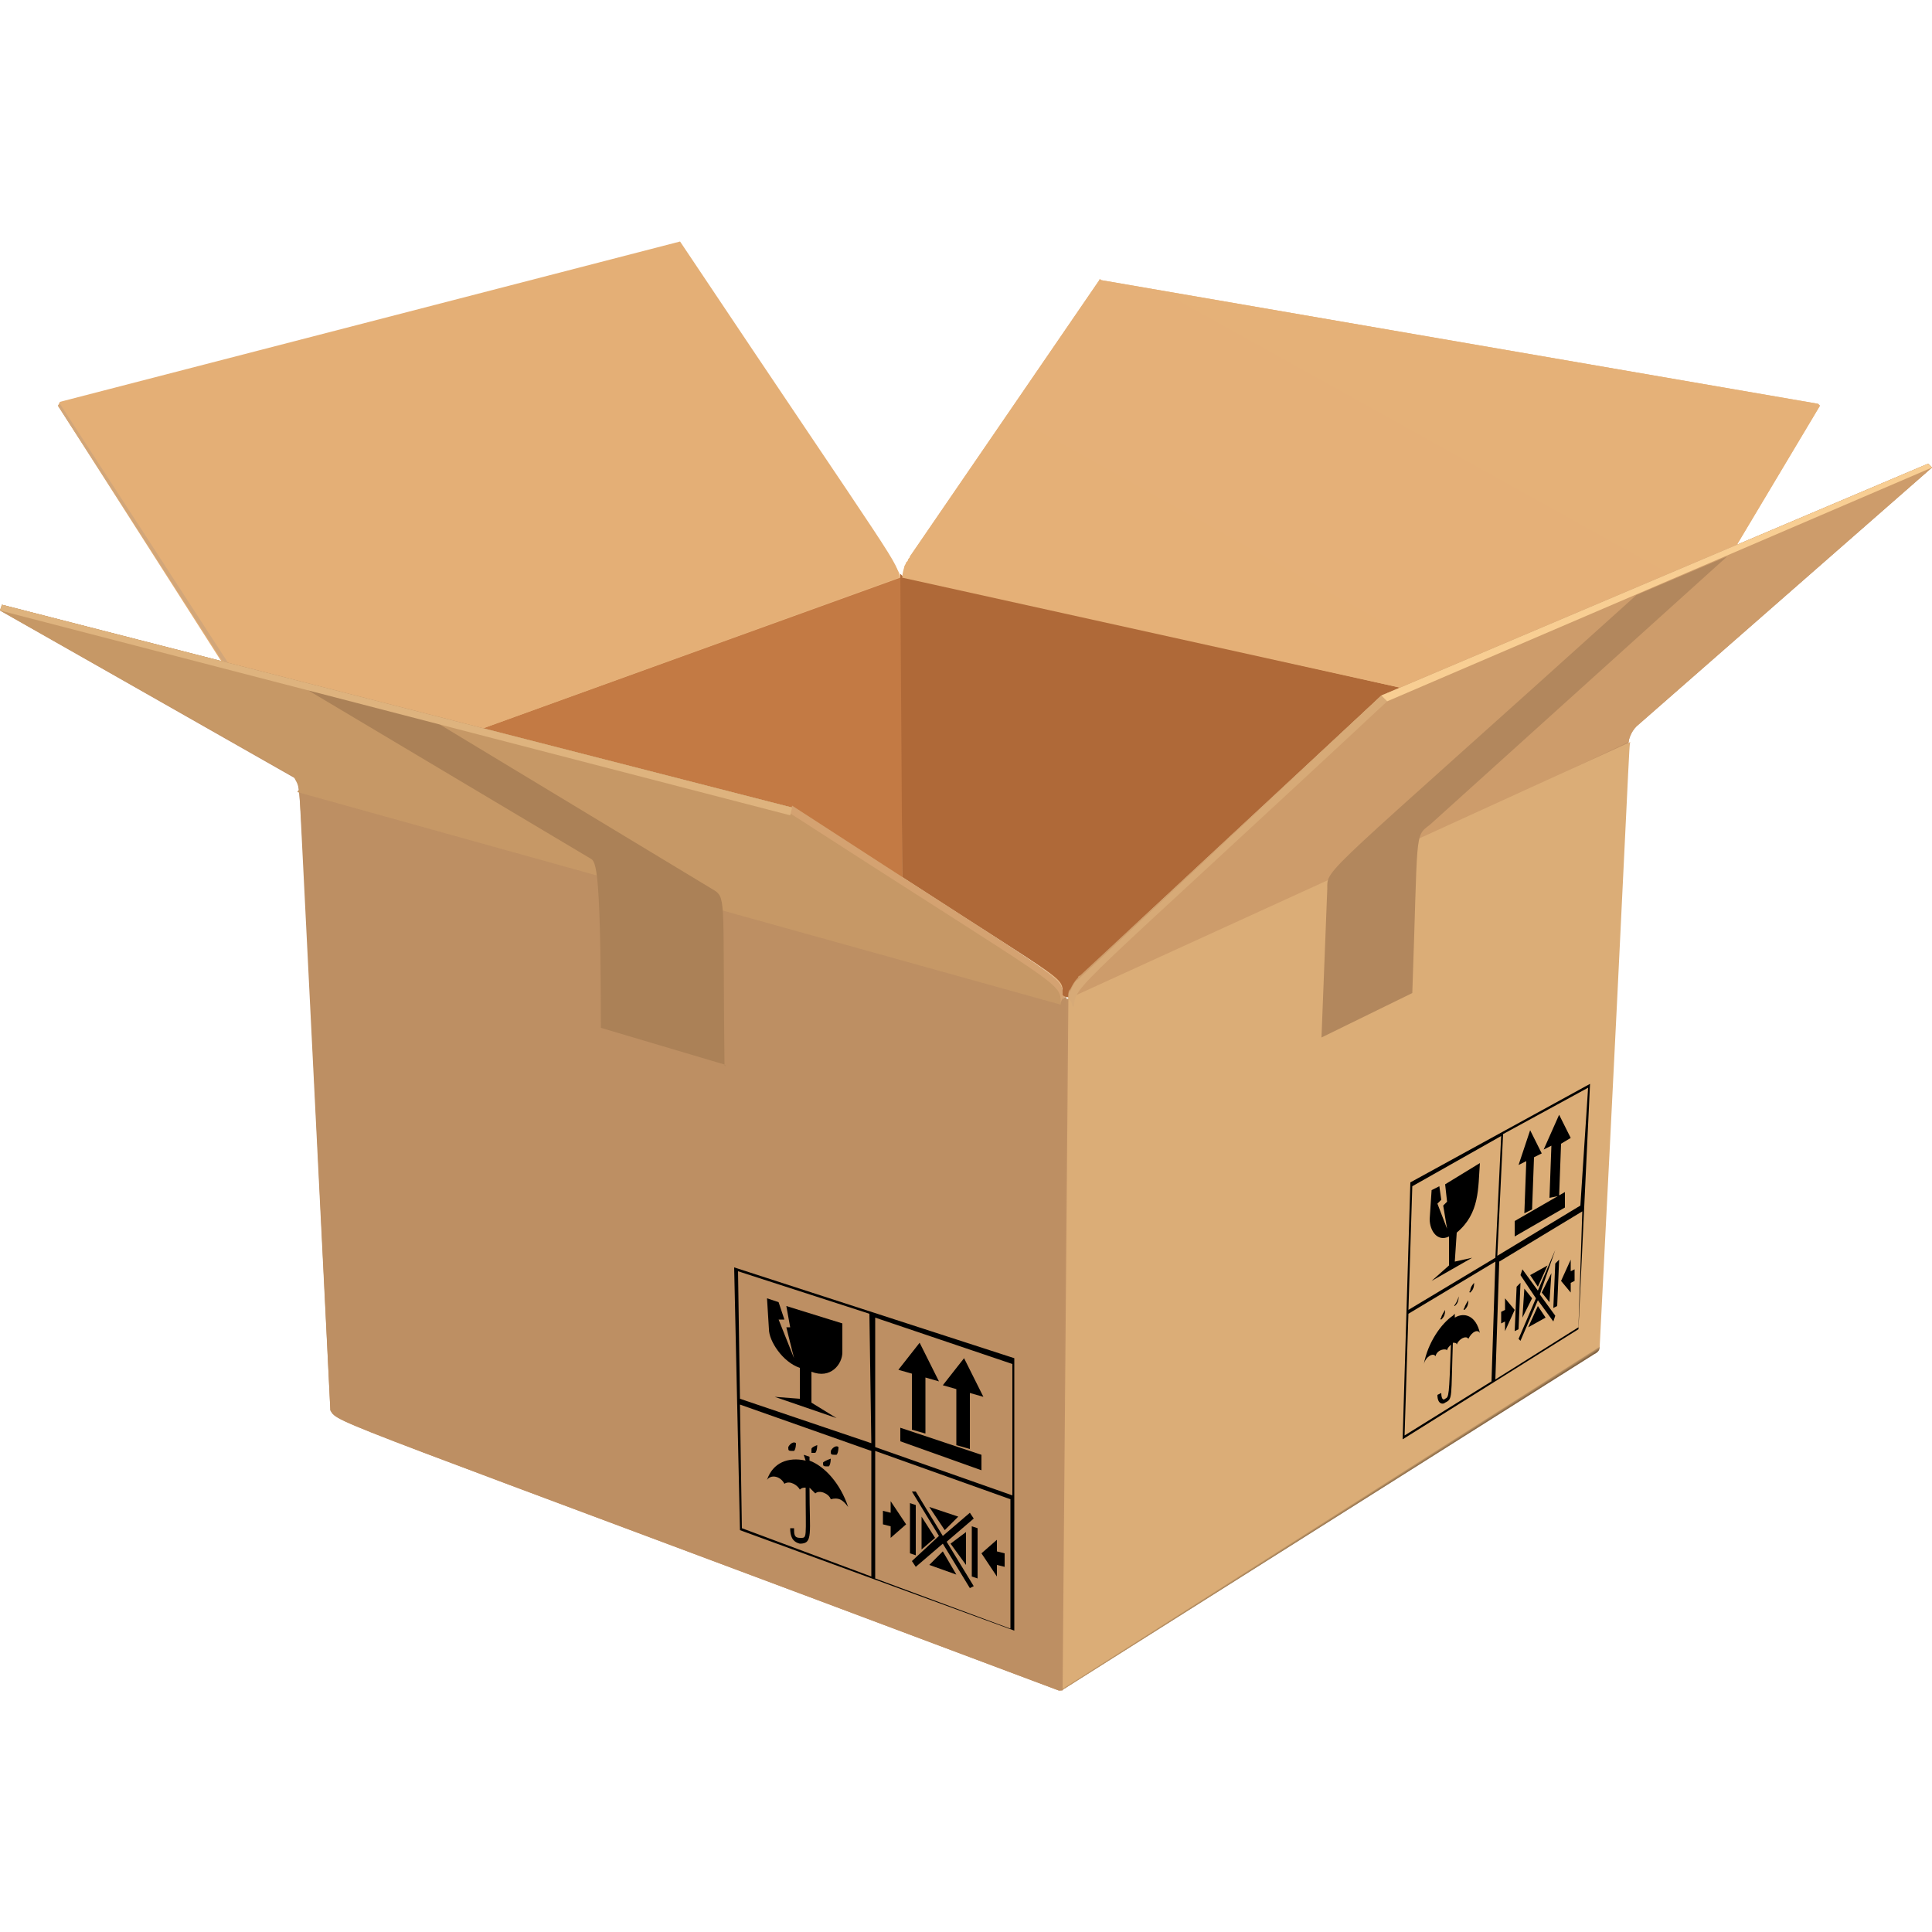 <svg xmlns="http://www.w3.org/2000/svg" viewBox="0 0 100 100">
	<path fill="#e8b67f" d="m94.2 21-4.3 7.2L71.5 36C55.1 51.3 55.4 50.8 55.4 51.6c0 .1-.1 0-.2 0s-.2 0-.2-.1c0-.9.4-.6-14-9.7l-29.4-7.5L3 21l.1-.1 32.1-8.3c11.4 17.1 11.4 16.9 11.4 17.3h.2c0-.7 0-.6.1-.7v-.1c.1 0 .1-.1.1-.1 0-.1.1-.1.1-.2l9.8-14.3s0-.1.1 0l37.1 6.4.1.1z"/>
	<linearGradient id="a" x1="1796.352" x2="2043.692" y1="1742.063" y2="1844.588" gradientTransform="translate(0 -978.567)" gradientUnits="userSpaceOnUse">
		<stop offset="0" stop-color="#c37a44"/>
		<stop offset=".444" stop-color="#bb713d"/>
		<stop offset=".641" stop-color="#a05728"/>
		<stop offset="1" stop-color="#964e23"/>
	</linearGradient>
	<path fill="url(#a)" d="M46.7 45.5 41 41.8l-16-4.1 21.6-7.8.1-.1v15.7z"/>
	<linearGradient id="b" x1="1670.363" x2="1133.863" y1="3313.707" y2="2560.678" gradientTransform="translate(0 -978.567)" gradientUnits="userSpaceOnUse">
		<stop offset="0" stop-color="#e9b880"/>
		<stop offset="1" stop-color="#e4af76"/>
	</linearGradient>
	<path fill="url(#b)" d="M46.5 29.9 25 37.7l-13.5-3.4L3 21l.1-.2 32.1-8.3c11.5 17.2 11.3 16.6 11.3 17.4z"/>
	<linearGradient id="c" x1="321.15" x2="311" y1="1800.682" y2="1772.727" gradientTransform="translate(0 -978.567)" gradientUnits="userSpaceOnUse">
		<stop offset="0" stop-color="#c37a45" stop-opacity="0"/>
		<stop offset=".133" stop-color="#c37a45"/>
		<stop offset=".294" stop-color="#d08d55"/>
		<stop offset=".502" stop-color="#dea167"/>
		<stop offset=".697" stop-color="#e8af73"/>
		<stop offset=".863" stop-color="#ecb477"/>
		<stop offset="1" stop-color="#ecb477" stop-opacity="0"/>
	</linearGradient>
	<path fill="url(#c)" d="M46.6 30.7 26.2 38l-3.2-.8L46.1 29c.3.4.5.8.5 1h.1l-.1.7z"/>
	<path fill="#d2a679" d="m11.8 34.3-.3-.1L3 21l.1-.1 8.7 13.4z"/>
	<linearGradient id="d" x1="23.336" x2="-467.262" y1="1094.447" y2="2221.986" gradientTransform="translate(0 -978.567)" gradientUnits="userSpaceOnUse">
		<stop offset=".088" stop-color="#af6938"/>
		<stop offset=".483" stop-color="#9a5227"/>
		<stop offset=".779" stop-color="#8d4520"/>
	</linearGradient>
	<path fill="url(#d)" d="m72.5 35.6-1 .4C55.1 51.3 55.4 50.8 55.4 51.6c0 .1-.1 0-.2 0s-.2 0-.2-.1c0-1 .3-.5-8.3-6.1l-.1-15.7.1.1 25.8 5.8z"/>
	<linearGradient id="e" x1="17.29" x2="300.76" y1="1099.396" y2="589.725" gradientTransform="translate(0 -978.567)" gradientUnits="userSpaceOnUse">
		<stop offset=".033" stop-color="#e4af76"/>
		<stop offset="1" stop-color="#e9b880"/>
	</linearGradient>
	<path fill="url(#e)" d="m94.2 21-4.3 7.2-17.4 7.4-25.8-5.7c0-.2.1-.7.3-.9 0-.1.1-.1.1-.2l9.8-14.3s0-.1.1 0l37.1 6.4.1.1z"/>
	<linearGradient id="f" x1="47.068" x2="50.428" y1="1070.056" y2="1055.162" gradientTransform="translate(0 -978.567)" gradientUnits="userSpaceOnUse">
		<stop offset="0" stop-color="#af6a38" stop-opacity="0"/>
		<stop offset=".086" stop-color="#af6a38"/>
		<stop offset=".198" stop-color="#b87542"/>
		<stop offset=".583" stop-color="#d59c66"/>
		<stop offset=".777" stop-color="#e4af76"/>
		<stop offset=".924" stop-color="#e4af76" stop-opacity="0"/>
	</linearGradient>
	<path fill="url(#f)" d="M74.1 34.9 71.5 36l-.3.3-24.6-5.4c.2-1.6.2-1.6.4-1.8l27.1 5.8z"/>
	<linearGradient id="g" x1="56.892" x2="170.154" y1="1016.416" y2="1016.416" gradientTransform="translate(0 -978.567)" gradientUnits="userSpaceOnUse">
		<stop offset="0" stop-color="#743f1a" stop-opacity="0"/>
		<stop offset=".493" stop-color="#743f1a" stop-opacity=".887"/>
		<stop offset=".5" stop-color="#743f1a" stop-opacity=".9"/>
		<stop offset=".53" stop-color="#743f1a" stop-opacity=".847"/>
		<stop offset="1" stop-color="#743f1a" stop-opacity="0"/>
	</linearGradient>
	<path fill="url(#g)" opacity=".75" d="M47.3 30v15.8c-.8-.5-.5-.3-1.3-.8V30.1l.6-.2c.3 0 .1 0 .7.1z"/>
	<path fill="#bf9064" d="M54.8 87.5C17 73.3 17.5 73.7 17.1 73c-1.6-32.7-1.5-32.1-1.8-32.7L0 31.6l.1-.3L41 41.8c14.3 9.3 14 8.8 14 9.8 0 .1.1.1.4.1 0-.8-.2-.3 16.1-15.7l28.3-12 .2.2-15.3 13.4c-.3.3-.4.7-.4.8-1.6 31.7-1.5 31.5-1.9 31.7L55.1 87.4c-.1.1-.2.1-.3.1z"/>
	<path fill="#bd8f63" d="M55.2 51.6 55 87.5h-.2C17 73.3 17.5 73.7 17.1 73l-1.6-32L55 51.7c.1-.1.2-.1.2-.1z"/>
	<linearGradient id="h" x1="33.132" x2="34.042" y1="1066.839" y2="1064.41" gradientTransform="translate(0 -978.567)" gradientUnits="userSpaceOnUse">
		<stop offset="0" stop-color="#322214"/>
		<stop offset=".24" stop-color="#322314" stop-opacity=".989"/>
		<stop offset="1" stop-color="#322214" stop-opacity="0"/>
	</linearGradient>
	<path fill="url(#h)" opacity=".54" d="m55 87.4-.2.1-37.4-14c-.1-.1-.2-.2-.2-.3L55 87.4z"/>
	<path d="m38 65.6 14.5 4.7v14.1l-14.2-5.2-.3-13.6zm7.3 9.5v6.6l7 2.6v-6.7l-7-2.5zm2.1 2.1 1.4 2.3 1.4-1.2.2.3-1.4 1.2 1.4 2.3-.2.1-1.4-2.3-1.4 1.2-.2-.3 1.4-1.3-1.4-2.3h.2zm4.2 2.5v.6l.4.1v.7l-.4-.1v.6l-.8-1.2.8-.7zm-1.3-.7.3.1v2.6l-.3-.1V79zm-12-6.3.1 6.4 6.7 2.5v-6.5l-6.8-2.4zm10.5 7.6.7 1.2-1.4-.5.7-.7zm1.2-1V81l-.8-1.1.8-.6zm-2.9-1.5.3.1v2.6l-.3-.1v-2.6zm.6.7.7 1.1-.7.6v-1.7zm-6.1-3.2.3.1v.2c.8.3 1.6 1.2 2 2.4-.3-.4-.5-.5-.9-.4-.1-.3-.6-.5-.8-.3l-.3-.3c0 2.4.2 2.9-.5 2.9-.4-.1-.5-.4-.5-.8h.2c0 .3 0 .5.3.5.4 0 .3.1.3-2.6-.1 0-.2 0-.3.1-.1-.2-.5-.5-.8-.3-.2-.4-.7-.5-.9-.2.3-.9 1.1-1.2 2-1l-.1-.3zm4.5 2.4.8 1.2-.8.7V79l-.4-.1v-.7l.4.1v-.6zm2 .3 1.5.5-.7.7-.8-1.2zm-2.8-9.8v6.7l7.1 2.5v-6.8l-7.1-2.4zm1.3 5.7 4.2 1.4v.8l-4.2-1.5v-.7zM43 75.5s0 .3-.1.4c-.3 0-.3 0-.3-.2.1-.1.4-.2.4-.2zm.4-.6s0 .3-.1.4c-.3 0-.3 0-.3-.2.1-.2.3-.3.4-.2zm-1.1-.1s0 .3-.1.4H42V75c0-.1.3-.2.3-.2zm-1.1-.1s0 .3-.1.4c-.3 0-.3 0-.3-.2.1-.2.3-.3.4-.2zm8.7-4.4 1 2-.7-.2V75l-.7-.2v-2.9l-.7-.2 1.1-1.4zm-11.7-4.5.1 6.6 6.8 2.3L45 68l-6.8-2.2zm9.4 3.7 1 2-.7-.2v2.9l-.7-.2v-2.9l-.7-.2 1.1-1.4zm-7.9-2.3.6.2.3.9h-.3l.8 2-.4-1.6h.2l-.2-1.1 2.9.9V70c0 .6-.6 1.4-1.6 1v1.6l1.3.8-3.2-1.1 1.3.1v-1.6c-.9-.3-1.6-1.4-1.6-2l-.1-1.6z"/>
	<linearGradient id="i" x1="-12.415" x2="-43.514" y1="1153.695" y2="1257.475" gradientTransform="translate(0 -978.567)" gradientUnits="userSpaceOnUse">
		<stop offset=".048" stop-color="#c69866"/>
		<stop offset=".416" stop-color="#ba8c5e"/>
		<stop offset=".814" stop-color="#b5875b"/>
	</linearGradient>
	<path fill="url(#i)" d="M55.2 51.6c-.2 0-.3.2-.3.4L15.4 41c0-.2.3.1-.2-.8L0 31.6l.1-.3L41 41.8c14.3 9.3 14 8.8 14 9.8h.2z"/>
	<path fill="#cd9c6b" d="M84.7 37.6c-.3.3-.4.7-.4.8L55.6 52h-.1c0-.2-.1-.4-.3-.4h.1c0-.3 0-.3.1-.4.1-.2.2-.4.4-.6 0 0 0-.1.1-.1L71.5 36l28.3-12 .2.2-15.3 13.4z"/>
	<linearGradient id="j" x1="1085.275" x2="348.009" y1="2195.689" y2="1376.88" gradientTransform="translate(0 -978.567)" gradientUnits="userSpaceOnUse">
		<stop offset="0" stop-color="#845f35"/>
		<stop offset=".431" stop-color="#91673c"/>
		<stop offset=".441" stop-color="#976a40"/>
		<stop offset=".874" stop-color="#986b40"/>
		<stop offset="1" stop-color="#ab8157"/>
	</linearGradient>
	<path fill="url(#j)" d="M37.5 55.1c0 .1.1.1 0 0-.1-8.2.1-8.6-.5-9l-14.4-8.7-6.7-1.7 14.6 8.7c.3.2.6-.2.6 8.8l6.4 1.9z"/>
	<path fill="#d4a271" d="M55.2 51.6c-.2 0-.3.2-.3.4 0-1.2.4-.6-14-9.9l.1-.4c14.3 9.3 14 8.8 14 9.8.1.1.2.1.2.1z"/>
	<path fill="#deb37e" d="m41 41.8-.1.4L0 31.6l.1-.3L41 41.8z"/>
	<path fill="#dbad77" d="M82.8 69.7c0 .2-.1.3-.3.4L55.1 87.4s-.1 0-.1.1l.3-35.9h.2l28.9-13.2c-.1 0 0 0-1.6 31.3z"/>
	<linearGradient id="k" x1="68.857" x2="68.952" y1="1057.1" y2="1057.249" gradientTransform="translate(0 -978.567)" gradientUnits="userSpaceOnUse">
		<stop offset="0" stop-color="#322214" stop-opacity="0"/>
		<stop offset="1" stop-color="#322214"/>
	</linearGradient>
	<path fill="url(#k)" opacity=".54" d="M82.8 69.7c0 .2-.1.3-.3.4L55.1 87.4s-.1 0-.1.1v-.1l27.8-17.7z"/>
	<path d="m82.3 56.1-.6 12.7-9.1 5.7.4-13.3 9.3-5.1zm-4.9 9.2L72.9 68l-.2 6.3 4.5-2.8.2-6.2zM75.3 68v.2c.5-.3 1.1-.1 1.3.8-.1-.2-.4-.1-.6.3-.1-.2-.5 0-.6.3 0-.1-.1-.1-.2-.1-.1 2.9 0 2.9-.4 3.1-.1.1-.4.1-.4-.4l.2-.1c0 .3.1.4.2.3.2-.1.2-.1.3-2.8-.1.1-.2.2-.2.3 0-.1-.5-.1-.6.3-.1-.2-.5 0-.6.4.2-1.1.9-2.1 1.5-2.5l.1-.1zm6.6-5.3-4.3 2.6-.2 6.1 4.3-2.7.2-6zm-1.4 2-.8 2.3.8 1.1-.1.3-.8-1.1-.9 2.1-.1-.1.9-2.1-.8-1.2.1-.3.8 1.1.9-2.1zm-2.6 2.5.5.6-.5 1.1v-.5l-.2.1v-.6l.2-.1v-.6zm.8-.8-.1 2.4-.2.1.1-2.3.2-.2zm.9 1.2.4.6-.9.5.5-1.1zm-4.8.2c0 .3-.1.4-.2.5 0 0-.1 0 0-.1 0-.1.2-.4.2-.4zm4.1-1.1.4.5-.5 1 .1-1.5zm-2.9.6c0 .3-.1.4-.2.5 0 0-.1 0 0-.1 0-.1.2-.4.2-.4zm1.7-8.5-4.6 2.6-.2 6.4 4.5-2.7.3-6.3zm3 6.4-.1 2.4-.2.1.1-2.3.2-.2zm-5.2 1.9c0 .3-.1.4-.2.5-.1 0 .1-.1.2-.5zm4.8-1.2-.1 1.5-.4-.5.5-1zm1-.7v.6l.2-.1v.6l-.2.1v.5l-.5-.6.5-1.1zm-5 1.2c0 .3-.1.4-.2.5 0 0-.1 0 0-.1 0-.2.2-.4.2-.4zm3.8-.9-.5 1.1-.4-.6.9-.5zm-3.5-5.3c-.1 1.3 0 2.6-1.2 3.6l-.1 1.5.9-.2-2.1 1.2.9-.8V64c-.6.3-1-.3-1-.9l.1-1.5.4-.2.1.7-.2.2.5 1.3-.2-1.2.2-.2-.1-.9 1.8-1.1zm5.6-3.9-4.4 2.4-.3 6.3 4.3-2.6.4-6.1zM81 61.7v.8L78.4 64v-.8l2.6-1.5zm-1.8-3.2.6 1.2-.4.2-.1 2.7-.4.2.1-2.7-.4.2.6-1.8zm1.5-.8.6 1.2-.5.3-.1 2.7-.5.1.1-2.7-.4.2.8-1.8z"/>
	<path fill="#d7aa77" d="M71.8 36.3C55.7 51.3 55.6 51 55.6 52.1h-.1c0-.2-.1-.4-.3-.4h.1c0-.3 0-.3.1-.4.1-.2.2-.5.4-.6L71.5 36l.3.3z"/>
	<linearGradient id="l" x1="-181.734" x2="-39.533" y1="2334.686" y2="1615.54" gradientTransform="translate(0 -978.567)" gradientUnits="userSpaceOnUse">
		<stop offset="0" stop-color="#a9794b"/>
		<stop offset=".386" stop-color="#ae7f53"/>
		<stop offset=".456" stop-color="#ac7d50"/>
		<stop offset=".624" stop-color="#a9794b"/>
		<stop offset="1" stop-color="#b2875d"/>
	</linearGradient>
	<path fill="url(#l)" d="M68.4 53.7c0 .1 0 .1 0 0l4.7-2.3c.3-8.4.1-8.1.9-8.7l15.4-13.9-4.7 2c-16.4 14.8-16 14.1-16 15.2l-.3 7.7z"/>
	<path fill="#f8ce93" d="M71.8 36.3 100 24.2l-.2-.2-28.3 12 .3.3z"/>
</svg>